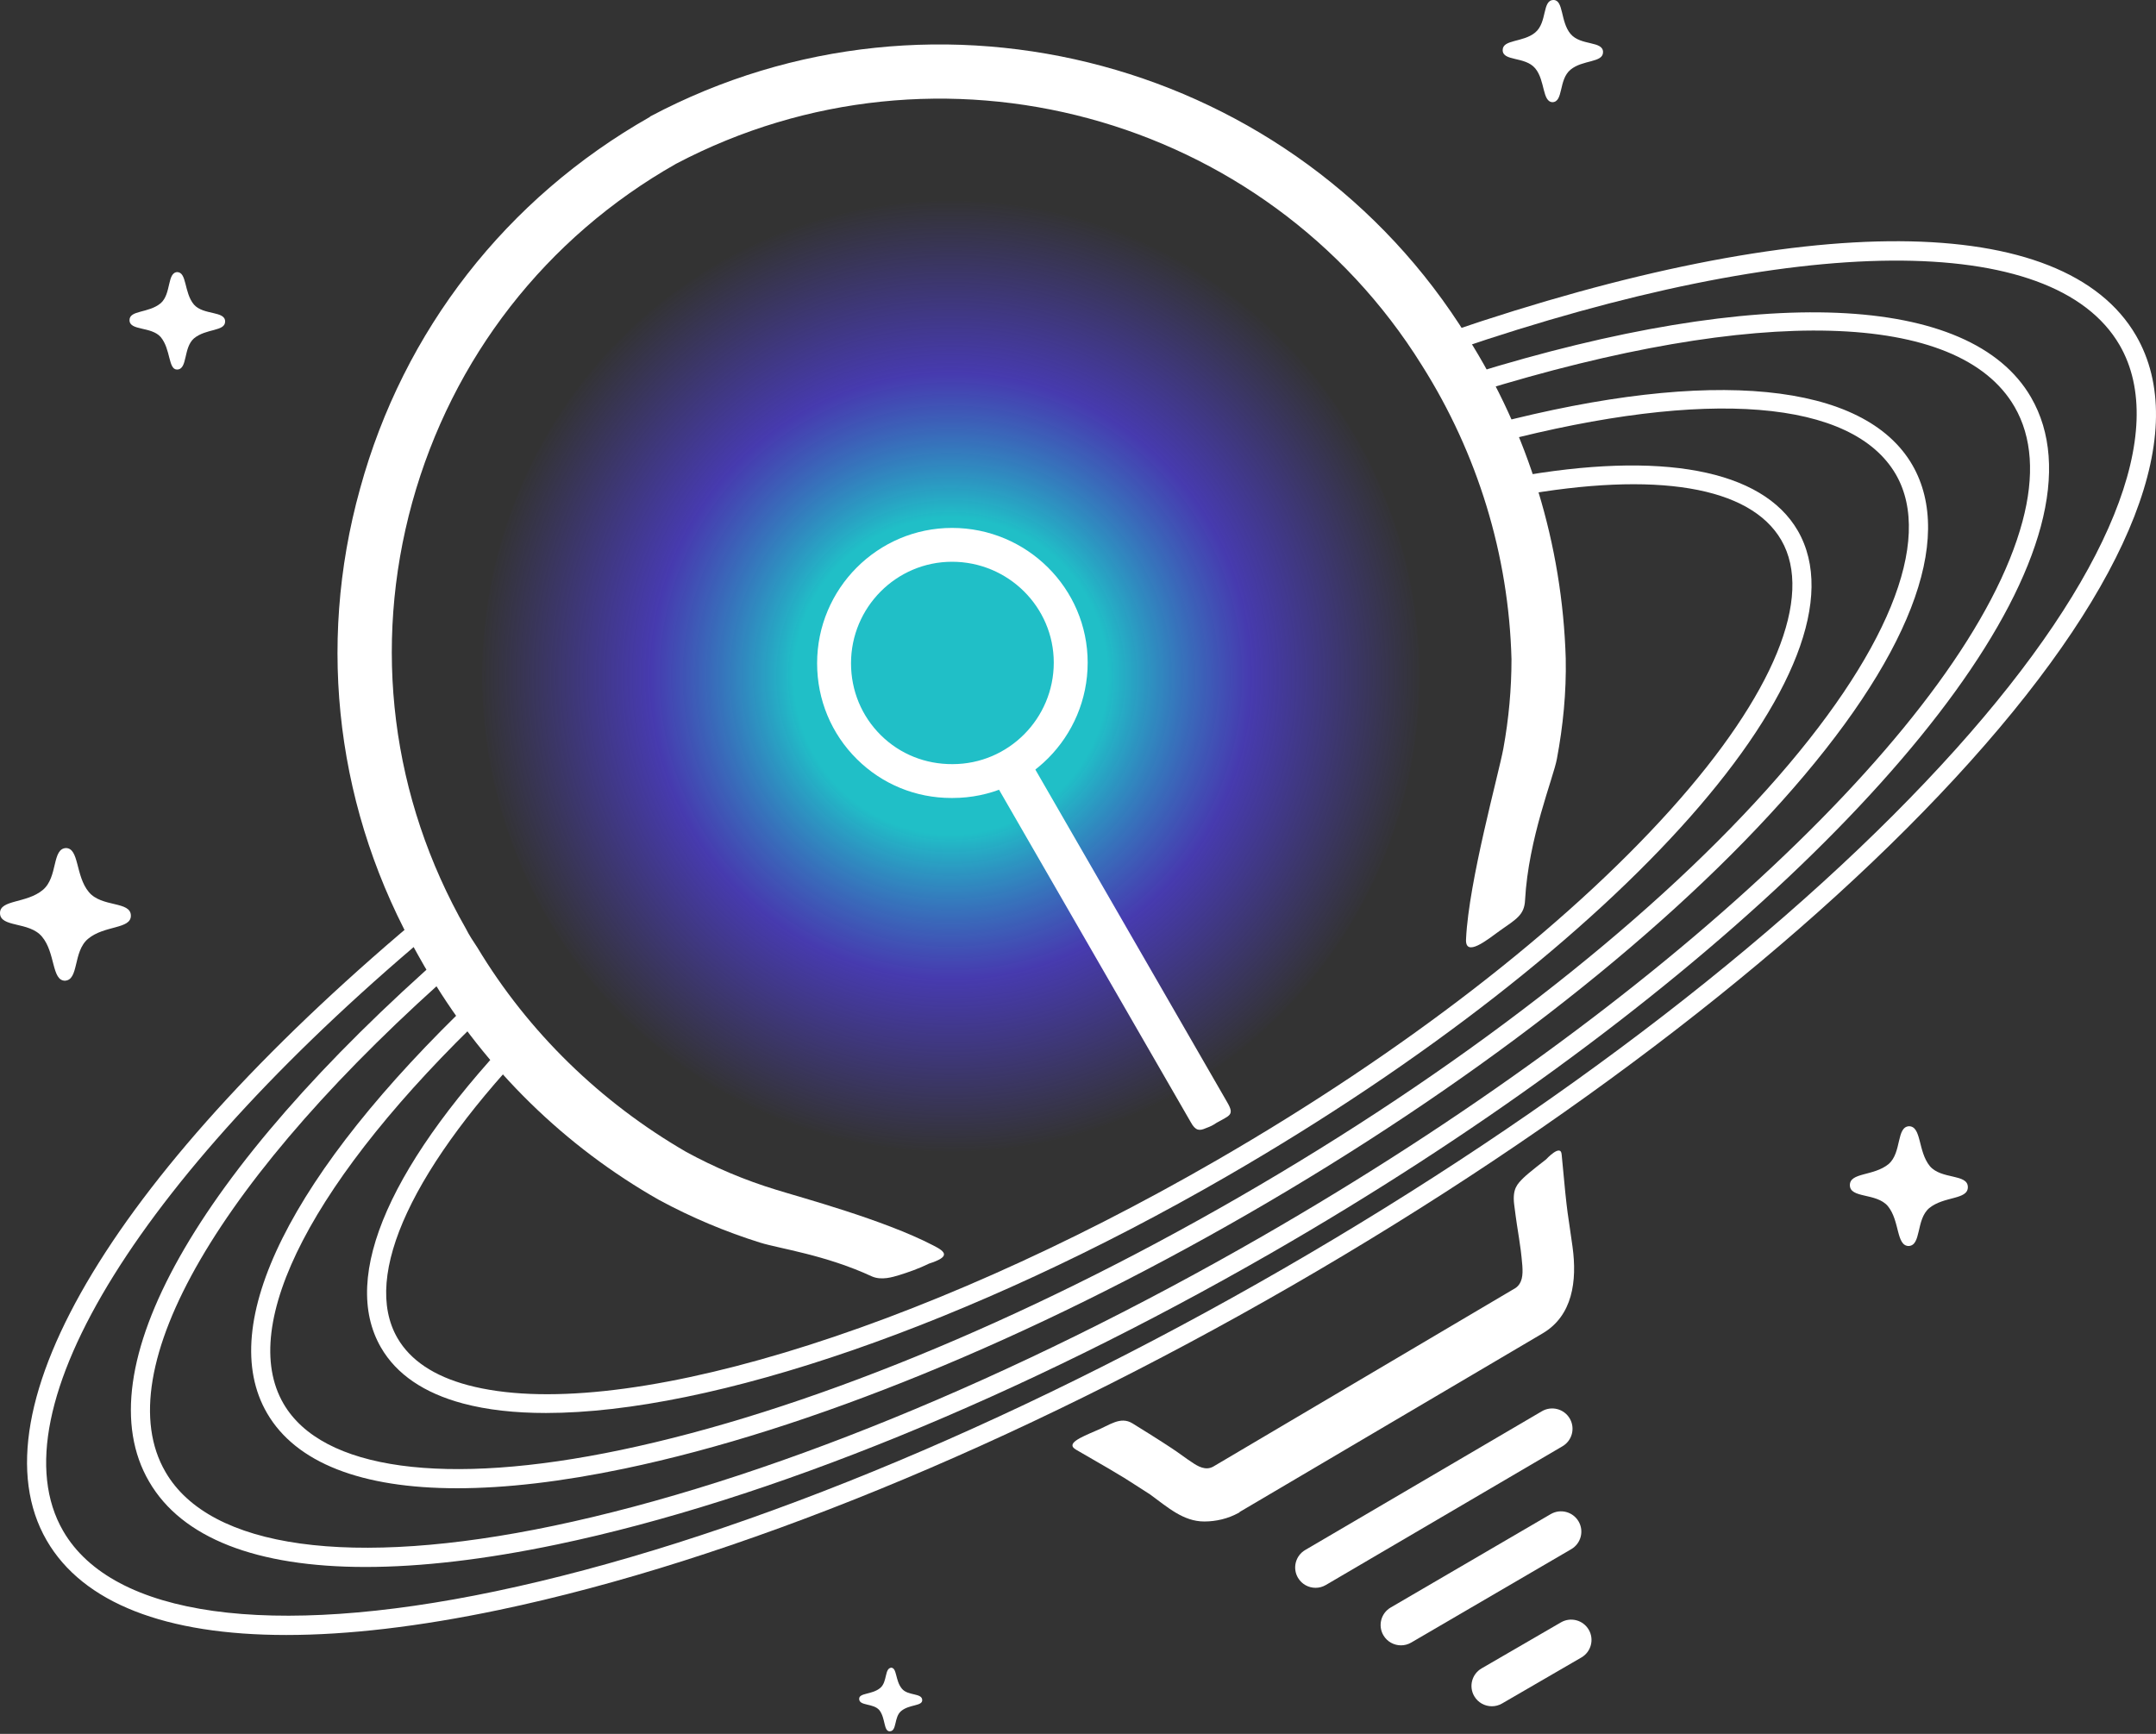 <svg width="322" height="259" viewBox="0 0 322 259" fill="none" xmlns="http://www.w3.org/2000/svg">
<rect x="0" y="0" width="322" height="259" fill="#333333" stroke="none"/>
<ellipse cx="142" cy="101" rx="70" ry="71" fill="url(#paint0_radial_222_44)"/>
<path d="M196.477 237.179C195.435 237.179 194.42 236.644 193.854 235.683C193.004 234.238 193.488 232.379 194.935 231.531L230.28 210.806C231.728 209.957 233.589 210.441 234.439 211.885C235.288 213.329 234.805 215.188 233.358 216.036L198.013 236.762C197.529 237.045 197 237.179 196.477 237.179Z" fill="white"/>
<path d="M134.291 190.471C133.278 190.774 131.658 191.28 130.24 190.673C123.252 187.438 116.466 186.528 113.529 185.618C108.364 184.001 103.3 181.878 98.439 179.249C84.362 171.262 72.614 159.737 64.309 145.886C63.702 144.875 63.094 143.864 62.487 142.752C50.334 121.42 47.194 96.65 53.777 72.993C60.258 49.335 75.652 29.621 97.021 17.489L97.123 17.388C139.962 -5.36 193.638 9.098 219.159 50.346C228.274 64.703 233.338 81.384 233.844 98.369C233.945 103.424 233.439 108.479 232.528 113.332C232.021 116.163 228.274 125.16 227.768 134.462C227.666 136.686 226.451 137.292 224.02 139.011C222.198 140.325 218.754 143.156 218.957 140.224C219.362 131.631 223.818 115.657 224.527 111.815C225.337 107.367 225.742 102.918 225.742 98.47C225.337 82.901 220.678 67.736 212.374 54.593C188.979 16.983 140.165 3.84 100.971 24.465C81.526 35.485 67.55 53.48 61.575 75.015C55.6 96.65 58.436 119.196 69.576 138.708C70.082 139.719 70.69 140.629 71.297 141.539C78.893 154.176 89.73 164.691 102.49 172.071C106.744 174.396 111.301 176.317 115.96 177.733C119.505 178.845 131.961 182.181 139.354 186.023C141.38 187.034 141.886 187.742 138.747 188.753C137.329 189.46 135.607 190.067 134.291 190.471L134.291 190.471Z" fill="white"/>
<path d="M42.758 244.227C24.74 244.227 12.384 239.454 6.974 230.104C-4.343 210.563 17.55 174.426 64.111 135.799L65.926 137.979C21.189 175.093 -0.986 210.698 9.432 228.687C16.83 241.471 40.361 244.757 73.993 237.702C108.628 230.438 150.399 213.336 191.611 189.549C232.845 165.748 268.544 138.162 292.134 111.869C315.058 86.32 323.965 64.338 316.572 51.562C306.649 34.459 268.606 34.74 217.29 52.294L216.37 49.614C269.846 31.319 308.223 31.518 319.029 50.143C327.195 64.255 318.394 86.848 294.249 113.76C270.464 140.27 234.518 168.056 193.032 192.001C151.566 215.937 109.498 233.151 74.577 240.475C62.611 242.985 51.948 244.227 42.758 244.227L42.758 244.227Z" fill="white"/>
<path d="M54.589 234.067C38.32 234.067 27.159 229.756 22.267 221.31C12.543 204.655 29.234 175.002 66.918 141.992L68.79 144.123C32.753 175.69 15.867 204.721 24.722 219.887C31.346 231.321 52.461 234.245 82.653 227.921C113.776 221.4 151.356 206.049 188.473 184.695C248.541 150.137 294.186 107.224 302.055 77.91C303.894 71.059 303.497 65.289 300.874 60.763C292.557 46.396 262.545 45.578 220.592 58.576L219.751 55.87C263.06 42.453 294.306 43.751 303.332 59.345C306.346 64.546 306.838 71.039 304.797 78.644C296.746 108.636 250.568 152.242 189.89 187.15C152.521 208.65 114.644 224.114 83.236 230.695C72.467 232.951 62.866 234.067 54.589 234.067V234.067Z" fill="white"/>
<path d="M68.277 222.308C54.006 222.309 44.206 218.521 39.89 211.102C32.171 197.848 43.446 175.252 70.823 149.112L72.785 151.159C46.822 175.95 35.442 197.826 42.345 209.679C48.101 219.574 66.468 222.095 92.742 216.586C119.914 210.891 152.688 197.484 185.028 178.833C217.368 160.184 245.388 138.535 263.929 117.874C281.854 97.898 288.86 80.767 283.151 70.872C276.671 59.69 255.027 57.942 223.771 66.077L223.055 63.334C255.64 54.854 278.44 57.084 285.609 69.455C292.066 80.644 285.117 98.51 266.044 119.765C247.308 140.643 219.041 162.492 186.449 181.288C153.855 200.084 120.783 213.604 93.326 219.36C83.915 221.333 75.519 222.308 68.277 222.308L68.277 222.308Z" fill="white"/>
<path d="M81.536 211.066C76.891 211.066 72.733 210.602 69.154 209.647C63.334 208.094 59.212 205.283 56.902 201.291C50.737 190.65 58.364 173.424 78.38 152.787L80.419 154.758C61.642 174.119 53.966 190.562 59.361 199.872C61.28 203.19 64.821 205.558 69.887 206.909C91.862 212.769 136.831 199.254 181.787 173.272C209.599 157.198 233.673 138.587 249.573 120.867C264.918 103.767 270.919 89.118 266.036 80.678C261.384 72.665 247.377 70.324 226.603 74.084L226.097 71.296C248.139 67.304 263.195 70.134 268.493 79.259C279.963 99.085 242.501 141.457 183.209 175.724C144.845 197.897 106.287 211.065 81.536 211.066H81.536Z" fill="white"/>
<path d="M179.864 227.273C181.586 227.273 183.409 226.868 185.029 225.959C185.029 225.959 185.131 225.959 185.131 225.857L230.401 199.167C234.857 196.538 235.566 191.382 234.857 186.226C234.148 180.969 234.148 182.486 233.236 172.477C233.135 170.758 230.907 173.184 230.907 173.184C230.907 173.184 228.274 175.206 227.565 175.914C226.654 176.824 225.843 177.532 226.147 179.958C226.755 184.811 227.059 185.417 227.362 189.057C227.464 190.472 227.362 191.686 226.35 192.393L181.181 219.084C180.067 219.69 178.953 219.084 177.94 218.376C176.219 217.264 176.826 217.365 169.129 212.613C167.306 211.501 165.686 212.917 163.66 213.725C161.331 214.736 159.103 215.646 160.723 216.556C169.332 221.51 167.61 220.6 171.762 223.229C174.396 225.15 176.725 227.273 179.864 227.273L179.864 227.273Z" fill="white"/>
<path d="M26.433 55.2C28.053 55.2 27.344 51.965 28.964 50.55C30.787 49.033 33.623 49.539 33.623 48.022C33.623 46.404 30.382 47.112 28.964 45.495C27.445 43.675 27.952 40.642 26.433 40.642H26.534C24.913 40.642 25.622 43.877 24.002 45.292C22.179 46.809 19.343 46.303 19.343 47.82C19.343 49.438 22.584 48.73 24.002 50.347C25.521 52.167 25.116 55.2 26.433 55.2Z" fill="white"/>
<path d="M9.621 146.494C11.849 146.494 10.836 142.147 13.166 140.226C15.596 138.204 19.546 138.81 19.546 136.788C19.546 134.564 15.191 135.575 13.267 133.25C11.242 130.823 11.849 126.678 9.824 126.678H9.925C7.697 126.678 8.71 131.025 6.38 132.946C3.95 134.968 0 134.362 0 136.384C0 138.608 4.355 137.597 6.279 139.922C8.305 142.349 7.697 146.494 9.722 146.494" fill="white"/>
<path d="M132.874 258.615C133.988 258.615 133.481 256.492 134.595 255.582C135.811 254.571 137.735 254.875 137.735 253.965C137.735 252.853 135.608 253.358 134.697 252.246C133.684 251.033 133.988 249.112 133.076 249.112H133.177C132.063 249.112 132.57 251.235 131.456 252.145C130.24 253.156 128.316 252.852 128.316 253.762C128.316 254.875 130.443 254.369 131.354 255.481C132.266 256.694 131.962 258.615 132.874 258.615Z" fill="white"/>
<path d="M232.022 0C230.3 0 231.11 3.336 229.287 4.853C227.464 6.369 224.426 5.864 224.426 7.481C224.426 9.2 227.768 8.391 229.287 10.211C230.806 12.031 230.3 15.266 231.92 15.266H231.819C233.541 15.266 232.731 11.93 234.554 10.413C236.376 8.897 239.415 9.402 239.415 7.785C239.415 6.066 236.073 6.875 234.554 5.055C233.034 3.235 233.541 0 232.022 0Z" fill="white"/>
<path d="M284.988 186.125C287.014 186.125 286.102 182.182 288.128 180.463C290.356 178.643 293.9 179.25 293.9 177.329C293.9 175.307 289.951 176.217 288.229 174.195C286.406 171.971 287.014 168.23 285.089 168.23H285.191C283.165 168.23 284.077 172.173 282.051 173.892C279.823 175.711 276.279 175.105 276.279 177.026C276.279 179.048 280.228 178.138 281.95 180.16C283.773 182.384 283.165 186.125 285.089 186.125" fill="white"/>
<path d="M142.078 119.198C136.777 119.198 131.778 117.152 128.005 113.425C124.156 109.622 122.036 104.527 122.036 99.078C122.036 87.929 131.077 78.858 142.19 78.858C153.358 78.858 162.445 87.883 162.445 98.977C162.445 110.126 153.404 119.197 142.291 119.197C142.221 119.197 142.149 119.198 142.078 119.198ZM142.19 83.913C133.869 83.913 127.1 90.716 127.1 99.078C127.1 103.167 128.686 106.986 131.566 109.832C134.422 112.653 138.225 114.167 142.265 114.142C150.612 114.142 157.381 107.339 157.381 98.977C157.381 90.67 150.566 83.913 142.19 83.913H142.19Z" fill="white"/>
<path d="M180.067 168.532C179.156 168.936 178.548 168.936 177.839 167.622L148.166 116.162C147.052 114.241 147.659 114.342 149.583 113.23C151.508 112.118 152.622 111.309 153.634 113.23L183.308 164.69C184.422 166.611 183.612 166.611 181.688 167.723C181.08 168.127 180.877 168.228 180.067 168.532Z" fill="white"/>
<path d="M209.238 245.773C208.193 245.773 207.177 245.236 206.612 244.271C205.765 242.825 206.252 240.967 207.701 240.122L231.602 226.17C233.053 225.325 234.913 225.812 235.759 227.257C236.606 228.703 236.118 230.561 234.669 231.407L210.768 245.358C210.286 245.64 209.758 245.773 209.238 245.773Z" fill="white"/>
<path d="M222.808 254.873C221.761 254.873 220.742 254.332 220.178 253.364C219.335 251.915 219.827 250.058 221.278 249.217L233.128 242.342C234.579 241.501 236.438 241.993 237.281 243.44C238.124 244.889 237.632 246.746 236.181 247.587L224.331 254.462C223.851 254.74 223.326 254.873 222.808 254.873H222.808Z" fill="white"/>
<defs>
<radialGradient id="paint0_radial_222_44" cx="0" cy="0" r="1" gradientUnits="userSpaceOnUse" gradientTransform="translate(142 101) rotate(90) scale(79.875 78.75)">
<stop offset="0.297" stop-color="#20BFC7"/>
<stop offset="0.568" stop-color="#4D3DD6" stop-opacity="0.76"/>
<stop offset="0.896" stop-color="#4D3DD6" stop-opacity="0"/>
</radialGradient>
</defs>
</svg>
